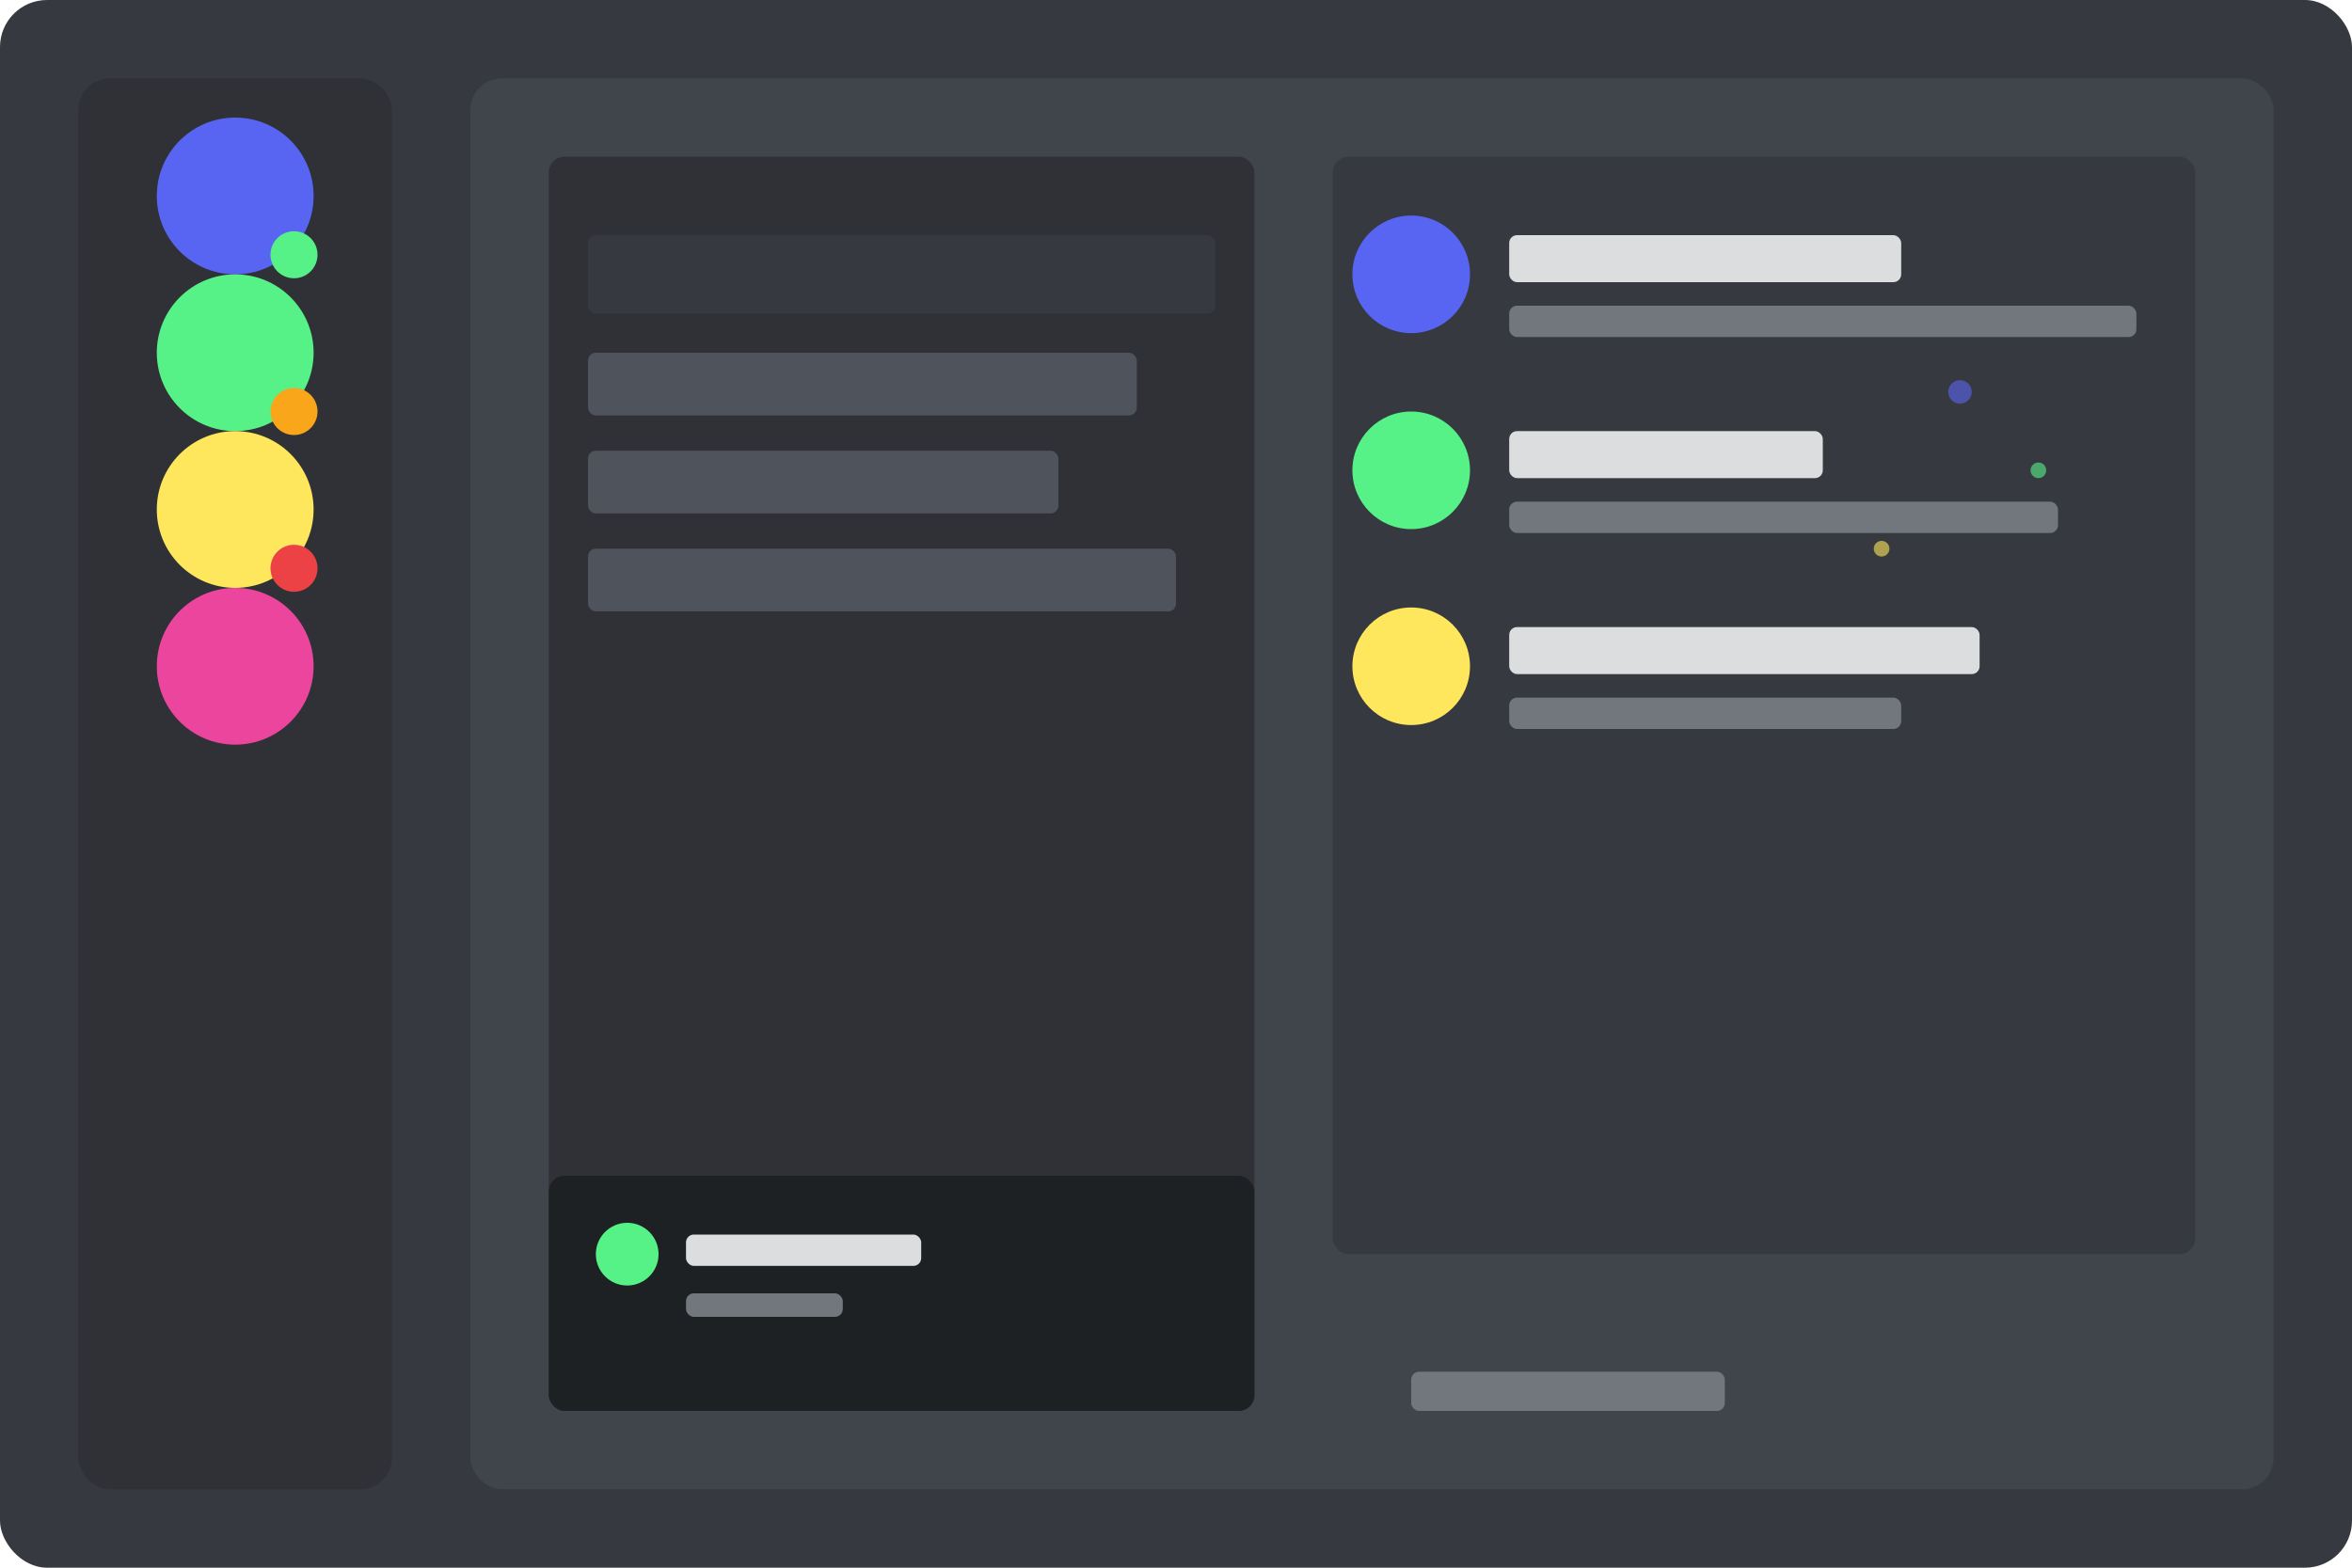 <svg width="600" height="400" viewBox="0 0 600 400" fill="none" xmlns="http://www.w3.org/2000/svg">
  <!-- Background -->
  <rect width="600" height="400" fill="#36393f" rx="12"/>
  
  <!-- Discord Interface Mockup -->
  <!-- Sidebar -->
  <rect x="20" y="20" width="80" height="360" fill="#2f3136" rx="8"/>
  
  <!-- Server Icons -->
  <circle cx="60" cy="50" r="20" fill="#5865f2"/>
  <circle cx="60" cy="90" r="20" fill="#57f287"/>
  <circle cx="60" cy="130" r="20" fill="#fee75c"/>
  <circle cx="60" cy="170" r="20" fill="#eb459e"/>
  
  <!-- Main Content Area -->
  <rect x="120" y="20" width="460" height="360" fill="#40444b" rx="8"/>
  
  <!-- Channel List -->
  <rect x="140" y="40" width="180" height="320" fill="#2f3136" rx="4"/>
  
  <!-- Channel Items -->
  <rect x="150" y="60" width="160" height="20" fill="#36393f" rx="2"/>
  <rect x="150" y="90" width="140" height="16" fill="#4f545c" rx="2"/>
  <rect x="150" y="115" width="120" height="16" fill="#4f545c" rx="2"/>
  <rect x="150" y="140" width="150" height="16" fill="#4f545c" rx="2"/>
  
  <!-- Chat Area -->
  <rect x="340" y="40" width="220" height="280" fill="#36393f" rx="4"/>
  
  <!-- Messages -->
  <circle cx="360" cy="70" r="15" fill="#5865f2"/>
  <rect x="385" y="60" width="100" height="12" fill="#dcddde" rx="2"/>
  <rect x="385" y="78" width="160" height="8" fill="#72767d" rx="2"/>
  
  <circle cx="360" cy="120" r="15" fill="#57f287"/>
  <rect x="385" y="110" width="80" height="12" fill="#dcddde" rx="2"/>
  <rect x="385" y="128" width="140" height="8" fill="#72767d" rx="2"/>
  
  <circle cx="360" cy="170" r="15" fill="#fee75c"/>
  <rect x="385" y="160" width="120" height="12" fill="#dcddde" rx="2"/>
  <rect x="385" y="178" width="100" height="8" fill="#72767d" rx="2"/>
  
  <!-- Message Input -->
  <rect x="350" y="340" width="200" height="30" fill="#40444b" rx="15"/>
  <rect x="360" y="350" width="80" height="10" fill="#72767d" rx="2"/>
  
  <!-- Voice Channel Indicator -->
  <rect x="140" y="300" width="180" height="60" fill="#1e2124" rx="4"/>
  <circle cx="160" cy="320" r="8" fill="#57f287"/>
  <rect x="175" y="315" width="60" height="8" fill="#dcddde" rx="2"/>
  <rect x="175" y="330" width="40" height="6" fill="#72767d" rx="2"/>
  
  <!-- Decorative Elements -->
  <circle cx="500" cy="100" r="3" fill="#5865f2" opacity="0.6"/>
  <circle cx="520" cy="120" r="2" fill="#57f287" opacity="0.6"/>
  <circle cx="480" cy="140" r="2" fill="#fee75c" opacity="0.6"/>
  
  <!-- Online Status Indicators -->
  <circle cx="75" cy="65" r="6" fill="#57f287"/>
  <circle cx="75" cy="105" r="6" fill="#faa61a"/>
  <circle cx="75" cy="145" r="6" fill="#ed4245"/>
</svg>